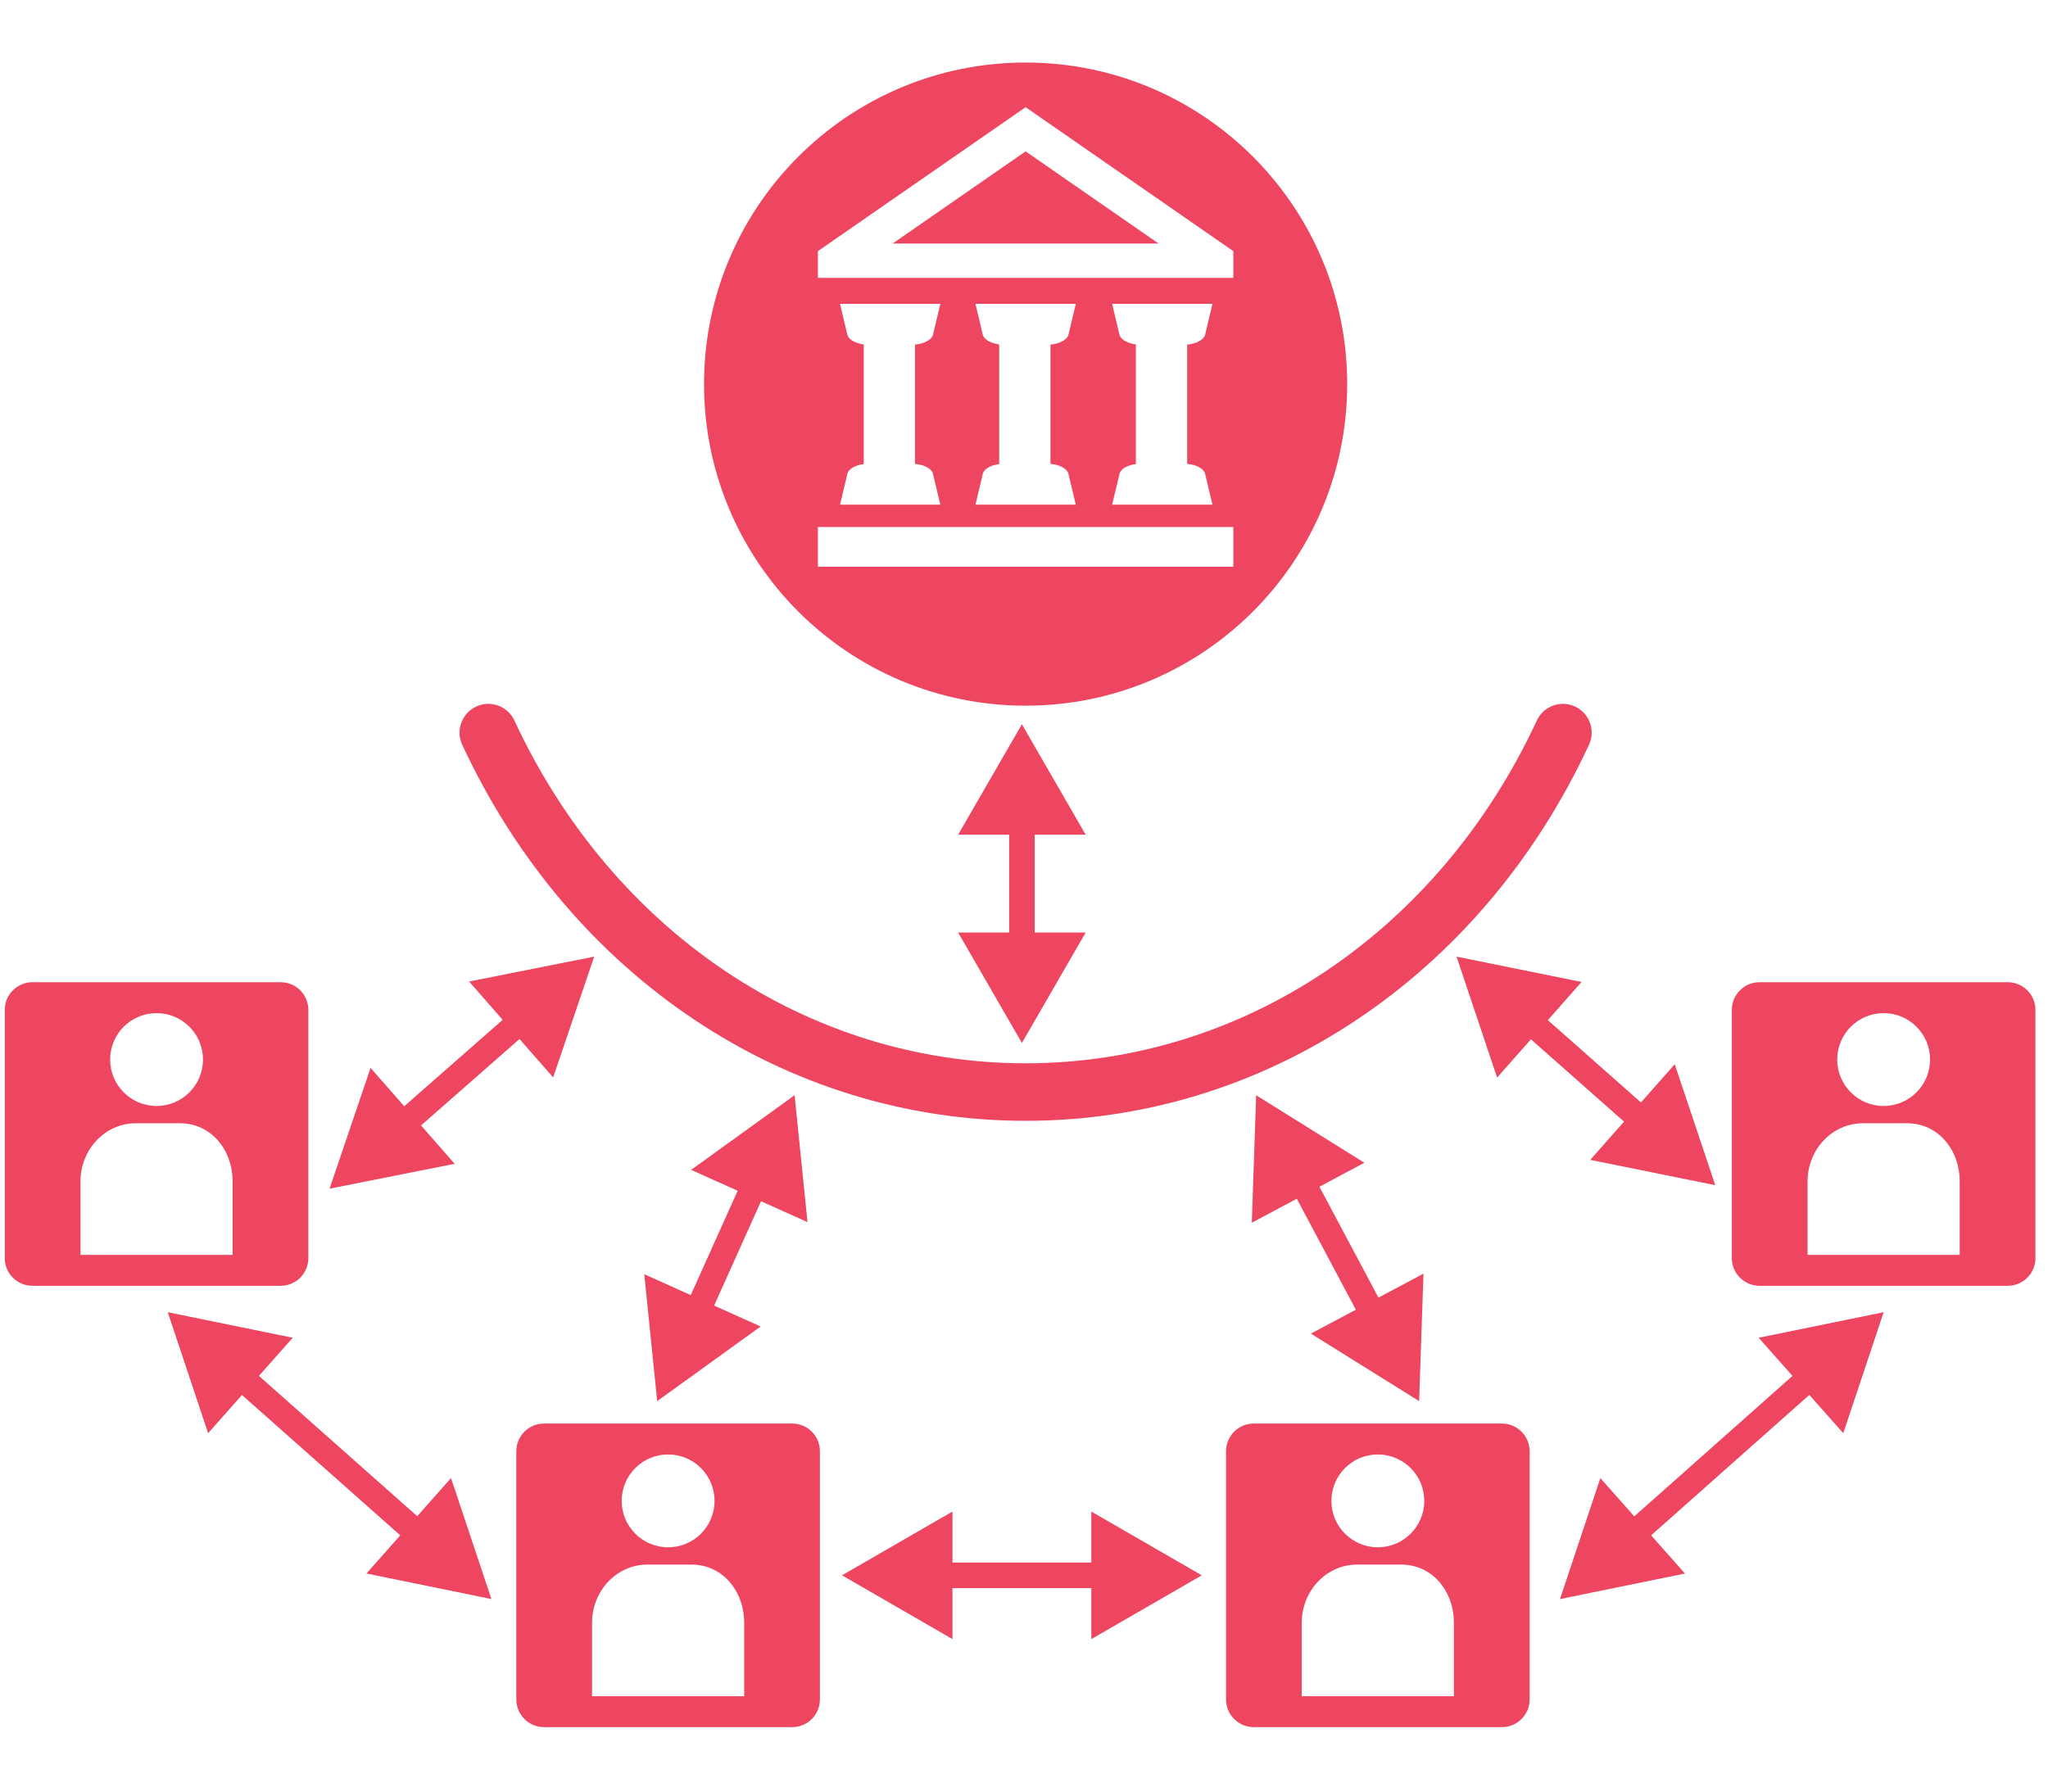 <?xml version="1.0" encoding="UTF-8" standalone="no"?>
<!DOCTYPE svg PUBLIC "-//W3C//DTD SVG 1.1//EN" "http://www.w3.org/Graphics/SVG/1.1/DTD/svg11.dtd">
<svg width="100%" height="100%" viewBox="0 0 80 70" version="1.1" xmlns="http://www.w3.org/2000/svg" xmlns:xlink="http://www.w3.org/1999/xlink" xml:space="preserve" xmlns:serif="http://www.serif.com/" style="fill-rule:evenodd;clip-rule:evenodd;stroke-linejoin:round;stroke-miterlimit:2;">
    <g transform="matrix(1,0,0,1,-318.63,-448.391)">
        <g id="Deliberation---DIAGRAM" serif:id="Deliberation – DIAGRAM" transform="matrix(0.612,0,0,0.903,258.626,461.94)">
            <rect x="98" y="-15" width="130.659" height="77.5" style="fill:none;"/>
            <g id="Deliberation-Info" serif:id="Deliberation Info" transform="matrix(1.633,0,0,1.107,-1050.33,-263.335)">
                <g transform="matrix(-0.748,-0.663,-0.663,0.748,716.025,276.335)">
                    <rect x="-8.171" y="3.1" width="9.727" height="1" style="fill:rgb(238,69,96);"/>
                </g>
                <g transform="matrix(1,0,0,1,720.86,286.828)">
                    <path d="M0,-4.729L1.578,0L-3.307,-0.998L0,-4.729Z" style="fill:rgb(238,69,96);fill-rule:nonzero;"/>
                </g>
                <g transform="matrix(1,0,0,1,714.672,279.348)">
                    <path d="M0,-2.733L-4.884,-3.731L-3.307,0.998L0,-2.733Z" style="fill:rgb(238,69,96);fill-rule:nonzero;"/>
                </g>
                <g transform="matrix(-0.664,-0.748,-0.748,0.664,775.418,281.307)">
                    <rect x="2.812" y="-1.264" width="0.992" height="9.728" style="fill:rgb(238,69,96);"/>
                </g>
                <g transform="matrix(1,0,0,1,769.089,283.098)">
                    <path d="M0,2.733L-4.884,3.731L-3.307,-0.998L0,2.733Z" style="fill:rgb(238,69,96);fill-rule:nonzero;"/>
                </g>
                <g transform="matrix(1,0,0,1,775.277,275.617)">
                    <path d="M0,4.729L1.578,0L-3.307,0.998L0,4.729Z" style="fill:rgb(238,69,96);fill-rule:nonzero;"/>
                </g>
                <g transform="matrix(1,0,0,1,743.318,251.681)">
                    <path d="M0,16.455C-9.369,16.455 -17.808,10.822 -22.021,1.756C-22.282,1.193 -22.037,0.524 -21.475,0.263C-20.911,0 -20.243,0.246 -19.981,0.809C-16.142,9.073 -8.485,14.207 0,14.207C8.485,14.207 16.142,9.073 19.981,0.809C20.243,0.246 20.911,0 21.475,0.263C22.037,0.524 22.282,1.193 22.021,1.756C17.808,10.822 9.369,16.455 0,16.455" style="fill:rgb(238,69,96);fill-rule:nonzero;"/>
                </g>
                <g transform="matrix(1,0,0,1,738.122,230.244)">
                    <path d="M0,3.601L10.392,3.601L5.196,0L0,3.601Z" style="fill:rgb(238,69,96);fill-rule:nonzero;"/>
                </g>
                <g transform="matrix(1,0,0,1,743.318,251.91)">
                    <path d="M0,-25.138C-6.942,-25.138 -12.569,-19.51 -12.569,-12.569C-12.569,-5.627 -6.942,0 0,0C6.942,0 12.569,-5.627 12.569,-12.569C12.569,-19.51 6.942,-25.138 0,-25.138M8.119,-5.433L-8.119,-5.433L-8.119,-6.984L8.119,-6.984L8.119,-5.433ZM-6.965,-14.486L-7.254,-15.705L-3.333,-15.705L-3.623,-14.486C-3.69,-14.288 -3.976,-14.146 -4.323,-14.113L-4.323,-9.45C-3.978,-9.421 -3.692,-9.28 -3.626,-9.084L-3.333,-7.857L-7.254,-7.857L-6.962,-9.084C-6.9,-9.268 -6.643,-9.403 -6.327,-9.444L-6.327,-14.119C-6.645,-14.163 -6.902,-14.3 -6.965,-14.486M-1.671,-14.486L-1.96,-15.705L1.961,-15.705L1.671,-14.486C1.604,-14.288 1.318,-14.146 0.971,-14.113L0.971,-9.45C1.316,-9.421 1.602,-9.28 1.668,-9.084L1.961,-7.857L-1.96,-7.857L-1.668,-9.084C-1.606,-9.268 -1.349,-9.403 -1.033,-9.444L-1.033,-14.119C-1.351,-14.163 -1.608,-14.3 -1.671,-14.486M3.672,-14.486L3.382,-15.705L7.303,-15.705L7.013,-14.486C6.947,-14.288 6.661,-14.146 6.314,-14.113L6.314,-9.45C6.659,-9.421 6.944,-9.28 7.01,-9.084L7.303,-7.857L3.382,-7.857L3.675,-9.084C3.737,-9.268 3.993,-9.403 4.31,-9.444L4.31,-14.119C3.991,-14.163 3.735,-14.3 3.672,-14.486M8.119,-16.722L-8.119,-16.722L-8.119,-17.766L0,-23.393L8.119,-17.766L8.119,-16.722Z" style="fill:rgb(238,69,96);fill-rule:nonzero;"/>
                </g>
                <g transform="matrix(1,0,0,1,714.201,274.584)">
                    <path d="M0,-11.865L-9.702,-11.865C-10.3,-11.865 -10.784,-11.381 -10.784,-10.783L-10.784,-1.081C-10.784,-0.484 -10.3,0 -9.702,0L0,0C0.597,0 1.082,-0.484 1.082,-1.081L1.082,-10.783C1.082,-11.381 0.597,-11.865 0,-11.865M-4.851,-10.657C-3.849,-10.657 -3.036,-9.845 -3.036,-8.843C-3.036,-7.841 -3.849,-7.028 -4.851,-7.028C-5.853,-7.028 -6.666,-7.841 -6.666,-8.843C-6.666,-9.845 -5.853,-10.657 -4.851,-10.657M-1.878,-1.207L-7.825,-1.207L-7.825,-4.073C-7.825,-5.332 -6.858,-6.352 -5.665,-6.352L-3.93,-6.352C-2.737,-6.352 -1.878,-5.332 -1.878,-4.073L-1.878,-1.207Z" style="fill:rgb(238,69,96);fill-rule:nonzero;"/>
                </g>
                <g transform="matrix(1,0,0,1,734.196,291.834)">
                    <path d="M0,-11.865L-9.702,-11.865C-10.3,-11.865 -10.784,-11.381 -10.784,-10.783L-10.784,-1.081C-10.784,-0.484 -10.3,0 -9.702,0L0,0C0.597,0 1.082,-0.484 1.082,-1.081L1.082,-10.783C1.082,-11.381 0.597,-11.865 0,-11.865M-4.851,-10.657C-3.849,-10.657 -3.036,-9.845 -3.036,-8.843C-3.036,-7.841 -3.849,-7.028 -4.851,-7.028C-5.853,-7.028 -6.666,-7.841 -6.666,-8.843C-6.666,-9.845 -5.853,-10.657 -4.851,-10.657M-1.878,-1.207L-7.825,-1.207L-7.825,-4.073C-7.825,-5.332 -6.858,-6.352 -5.665,-6.352L-3.93,-6.352C-2.738,-6.352 -1.878,-5.332 -1.878,-4.073L-1.878,-1.207Z" style="fill:rgb(238,69,96);fill-rule:nonzero;"/>
                </g>
                <g transform="matrix(1,0,0,1,761.936,291.834)">
                    <path d="M0,-11.865L-9.702,-11.865C-10.3,-11.865 -10.784,-11.381 -10.784,-10.783L-10.784,-1.081C-10.784,-0.484 -10.3,0 -9.702,0L0,0C0.597,0 1.082,-0.484 1.082,-1.081L1.082,-10.783C1.082,-11.381 0.597,-11.865 0,-11.865M-4.851,-10.657C-3.849,-10.657 -3.036,-9.845 -3.036,-8.843C-3.036,-7.841 -3.849,-7.028 -4.851,-7.028C-5.853,-7.028 -6.666,-7.841 -6.666,-8.843C-6.666,-9.845 -5.853,-10.657 -4.851,-10.657M-1.878,-1.207L-7.825,-1.207L-7.825,-4.073C-7.825,-5.332 -6.858,-6.352 -5.665,-6.352L-3.93,-6.352C-2.737,-6.352 -1.878,-5.332 -1.878,-4.073L-1.878,-1.207Z" style="fill:rgb(238,69,96);fill-rule:nonzero;"/>
                </g>
                <g transform="matrix(1,0,0,1,781.706,274.584)">
                    <path d="M0,-11.865L-9.702,-11.865C-10.3,-11.865 -10.784,-11.381 -10.784,-10.783L-10.784,-1.081C-10.784,-0.484 -10.3,0 -9.702,0L0,0C0.597,0 1.082,-0.484 1.082,-1.081L1.082,-10.783C1.082,-11.381 0.597,-11.865 0,-11.865M-4.851,-10.657C-3.849,-10.657 -3.036,-9.845 -3.036,-8.843C-3.036,-7.841 -3.849,-7.028 -4.851,-7.028C-5.853,-7.028 -6.666,-7.841 -6.666,-8.843C-6.666,-9.845 -5.853,-10.657 -4.851,-10.657M-1.878,-1.207L-7.825,-1.207L-7.825,-4.073C-7.825,-5.332 -6.858,-6.352 -5.665,-6.352L-3.93,-6.352C-2.737,-6.352 -1.878,-5.332 -1.878,-4.073L-1.878,-1.207Z" style="fill:rgb(238,69,96);fill-rule:nonzero;"/>
                </g>
                <g transform="matrix(1,0,0,1,0,-270.088)">
                    <rect x="739.73" y="555.489" width="6.887" height="1" style="fill:rgb(238,69,96);"/>
                </g>
                <g transform="matrix(1,0,0,1,740.459,283.408)">
                    <path d="M0,4.986L-4.317,2.493L0,0L0,4.986Z" style="fill:rgb(238,69,96);fill-rule:nonzero;"/>
                </g>
                <g transform="matrix(1,0,0,1,745.887,283.408)">
                    <path d="M0,4.986L4.317,2.493L0,0L0,4.986Z" style="fill:rgb(238,69,96);fill-rule:nonzero;"/>
                </g>
                <g transform="matrix(1,0,0,1,0,-324.162)">
                    <rect x="742.674" y="580.385" width="1" height="5.282" style="fill:rgb(238,69,96);"/>
                </g>
                <g transform="matrix(1,0,0,1,740.68,252.636)">
                    <path d="M0,4.317L2.493,0L4.986,4.317L0,4.317Z" style="fill:rgb(238,69,96);fill-rule:nonzero;"/>
                </g>
                <g transform="matrix(1,0,0,1,740.68,265.093)">
                    <path d="M0,-4.317L2.493,0L4.986,-4.317L0,-4.317Z" style="fill:rgb(238,69,96);fill-rule:nonzero;"/>
                </g>
                <g transform="matrix(-0.66,-0.752,-0.752,0.66,724.61,266.186)">
                    <rect x="1.645" y="-0.745" width="0.997" height="6.579" style="fill:rgb(238,69,96);"/>
                </g>
                <g transform="matrix(1,0,0,1,721.565,265.468)">
                    <path d="M0,-2.777L4.89,-3.749L3.287,0.972L0,-2.777Z" style="fill:rgb(238,69,96);fill-rule:nonzero;"/>
                </g>
                <g transform="matrix(1,0,0,1,717.715,270.788)">
                    <path d="M0,-4.721L-1.603,0L3.287,-0.972L0,-4.721Z" style="fill:rgb(238,69,96);fill-rule:nonzero;"/>
                </g>
                <g transform="matrix(-0.912,-0.41,-0.41,0.912,733.488,270.771)">
                    <rect x="0.258" y="-0.055" width="1.001" height="5.93" style="fill:rgb(238,69,96);"/>
                </g>
                <g transform="matrix(1,0,0,1,730.245,269.179)">
                    <path d="M0,0.874L4.043,-2.043L4.548,2.917L0,0.874Z" style="fill:rgb(238,69,96);fill-rule:nonzero;"/>
                </g>
                <g transform="matrix(1,0,0,1,728.413,279.092)">
                    <path d="M0,-4.96L0.505,0L4.548,-2.917L0,-4.96Z" style="fill:rgb(238,69,96);fill-rule:nonzero;"/>
                </g>
                <g transform="matrix(-0.749,-0.662,-0.662,0.749,765.326,262.989)">
                    <rect x="-5.194" y="1.966" width="6.317" height="1" style="fill:rgb(238,69,96);"/>
                </g>
                <g transform="matrix(1,0,0,1,761.747,261.719)">
                    <path d="M0,4.727L-1.585,0L3.301,0.99L0,4.727Z" style="fill:rgb(238,69,96);fill-rule:nonzero;"/>
                </g>
                <g transform="matrix(1,0,0,1,765.388,266.915)">
                    <path d="M0,2.747L4.886,3.737L3.301,-0.99L0,2.747Z" style="fill:rgb(238,69,96);fill-rule:nonzero;"/>
                </g>
                <g transform="matrix(-0.47,-0.883,-0.883,0.47,757.706,270.748)">
                    <rect x="-4.242" y="2.546" width="6.371" height="1.001" style="fill:rgb(238,69,96);"/>
                </g>
                <g transform="matrix(1,0,0,1,752.159,267.137)">
                    <path d="M0,4.982L0.17,0L4.4,2.638L0,4.982Z" style="fill:rgb(238,69,96);fill-rule:nonzero;"/>
                </g>
                <g transform="matrix(1,0,0,1,754.469,276.747)">
                    <path d="M0,-0.293L4.23,2.345L4.4,-2.638L0,-0.293Z" style="fill:rgb(238,69,96);fill-rule:nonzero;"/>
                </g>
            </g>
        </g>
    </g>
</svg>

